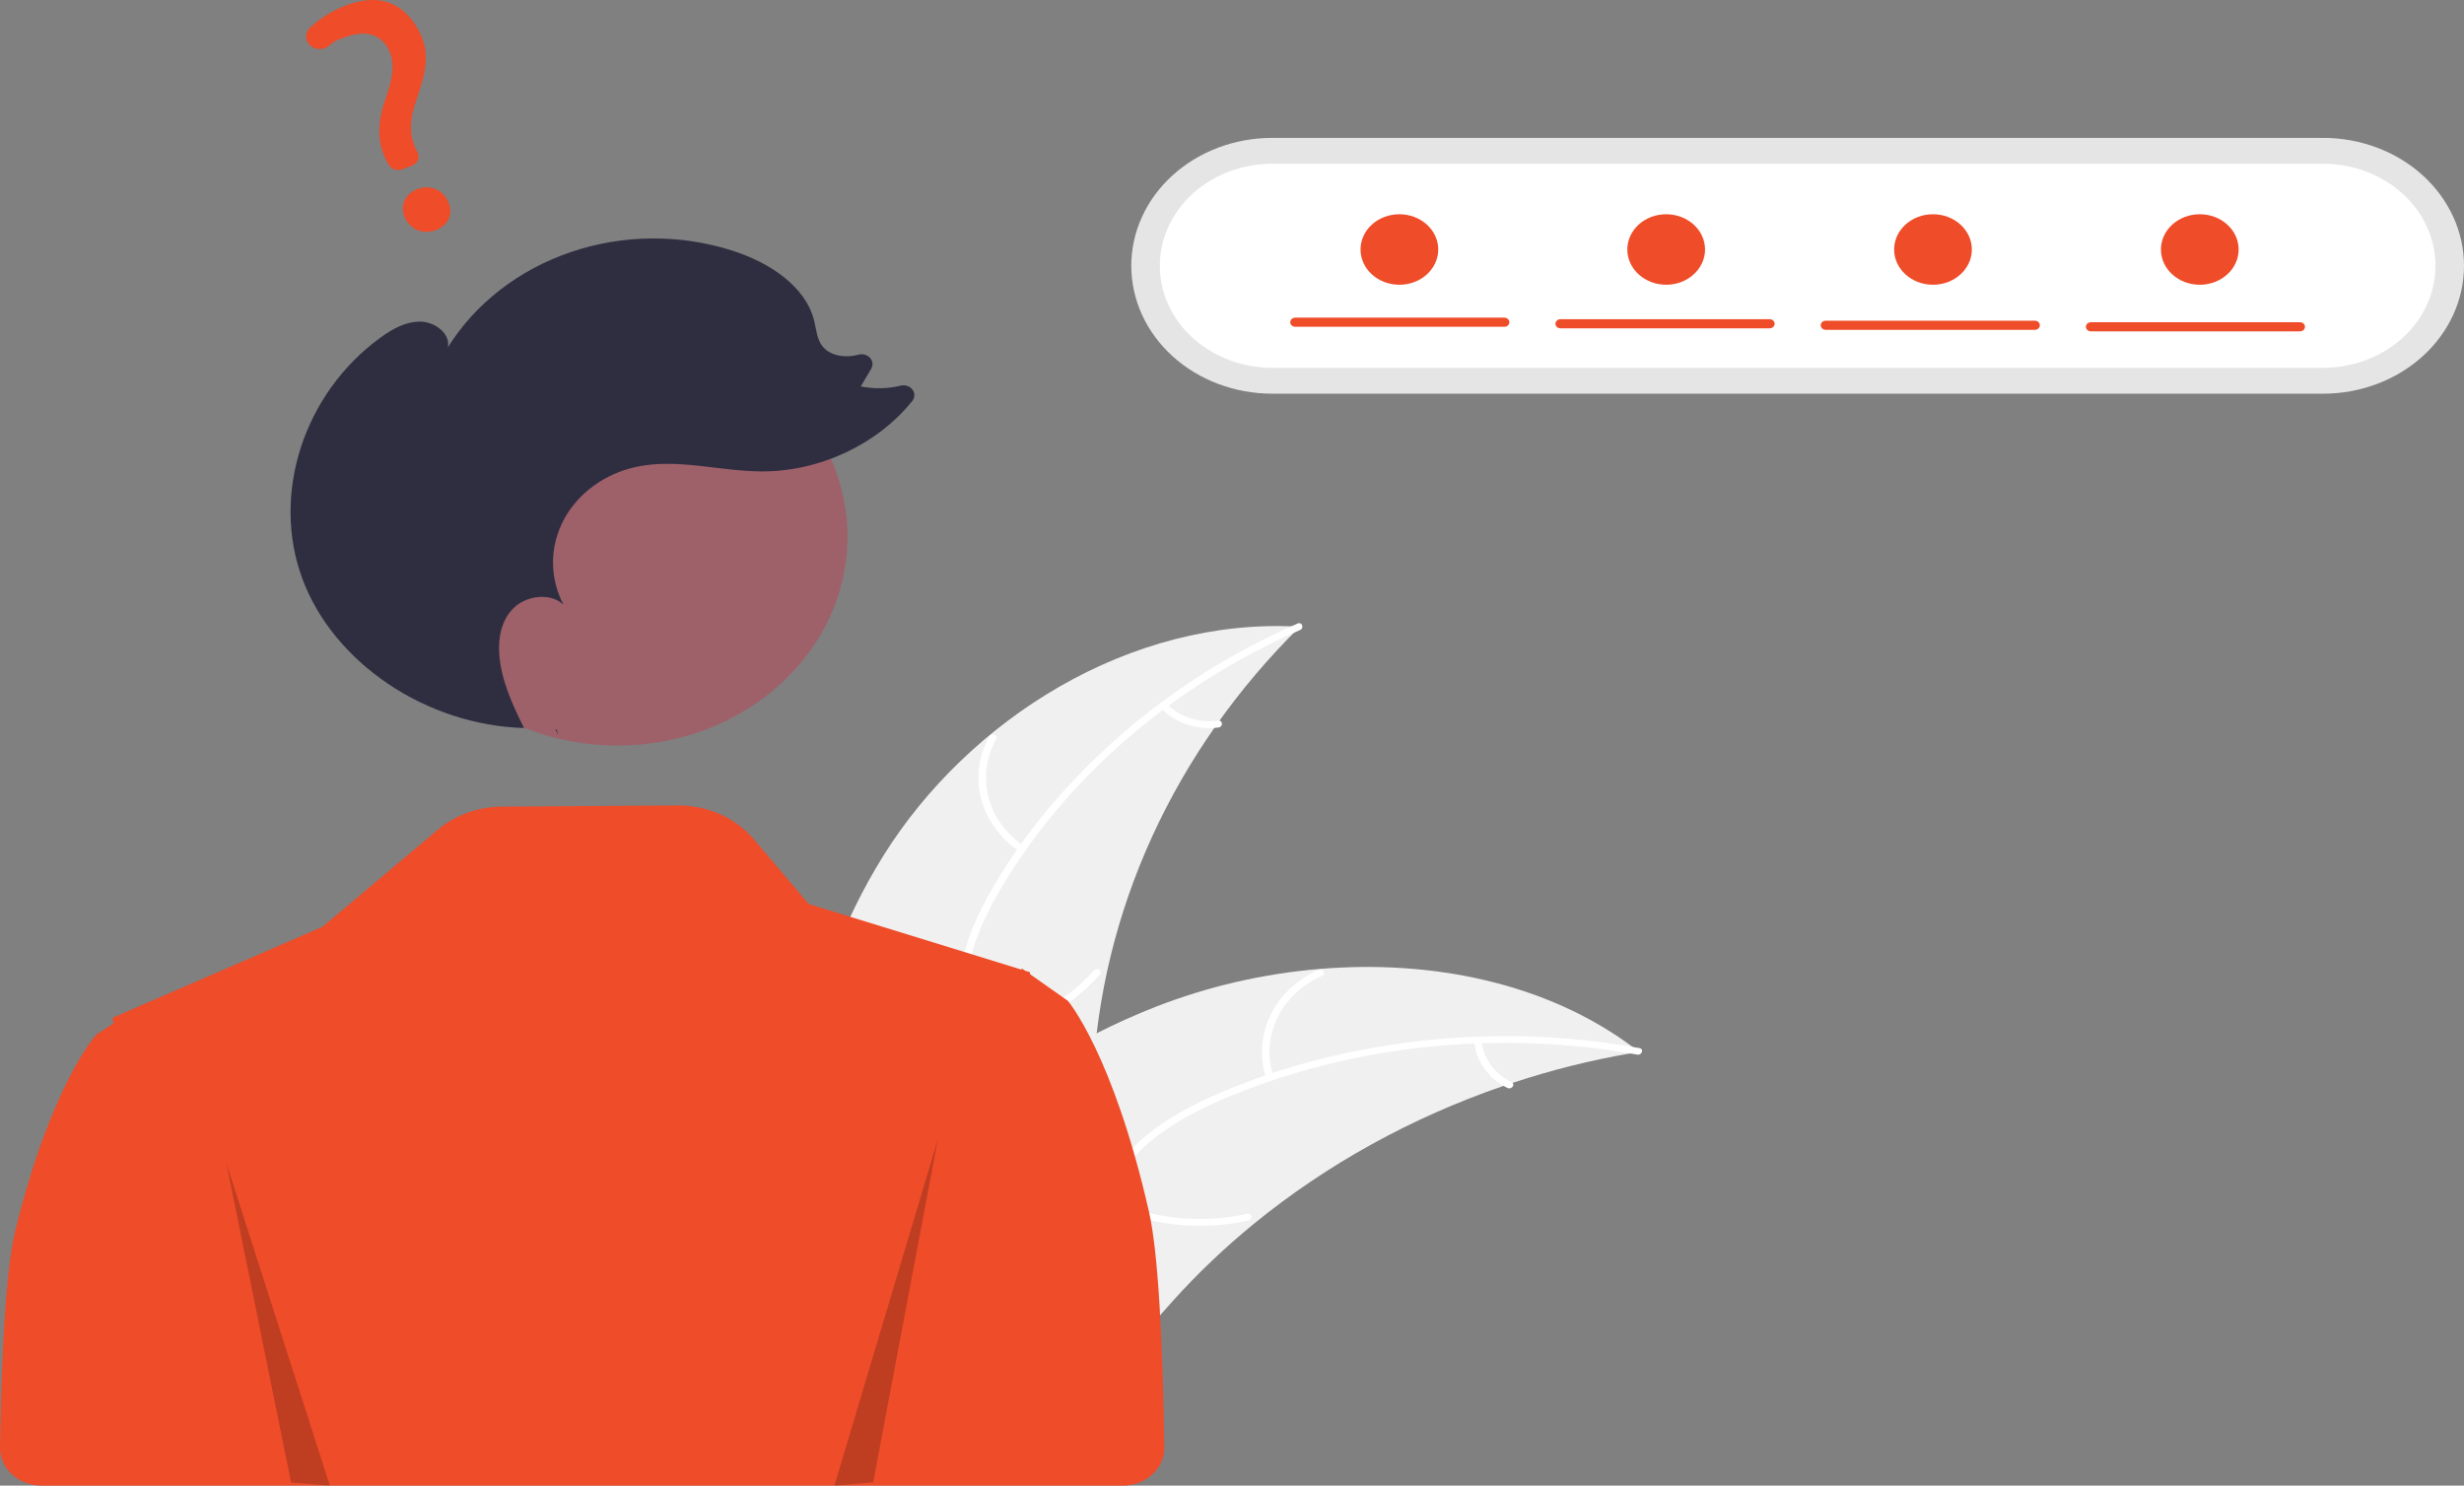 <svg width="262" height="158" viewBox="0 0 262 158" fill="none" xmlns="http://www.w3.org/2000/svg">
<rect x="0" y="0" width="262" height="158" fill="#808080" stroke="none"/>
<g clip-path="url(#clip0_594_19651)">
<path d="M93.979 90.93C102.958 76.598 120.085 65.593 138.216 66.653C124.842 79.85 117.044 96.914 116.2 114.827C115.903 121.736 116.364 129.448 111.309 134.622C108.163 137.841 103.355 139.4 98.628 139.727C93.9 140.054 89.174 139.279 84.51 138.507L83.378 138.822C82.947 122.34 85.001 105.263 93.979 90.93Z" fill="#F0F0F0"/>
<path d="M138.243 66.998C124.836 72.855 113.403 82.636 106.386 94.566C104.868 97.145 103.577 99.881 103.013 102.774C102.449 105.668 102.843 108.423 103.932 111.172C104.928 113.685 106.268 116.151 106.573 118.84C106.895 121.674 105.746 124.325 103.677 126.428C101.146 129.001 97.747 130.596 94.363 132.051C90.606 133.666 86.675 135.289 84.014 138.304C83.692 138.669 83.086 138.194 83.408 137.829C88.038 132.584 95.963 131.599 101.459 127.374C104.023 125.403 105.948 122.718 105.827 119.573C105.721 116.822 104.342 114.278 103.309 111.741C102.225 109.078 101.684 106.4 102.073 103.56C102.471 100.655 103.647 97.867 105.085 95.264C108.328 89.394 112.766 84.005 117.85 79.346C123.693 73.99 130.502 69.582 137.984 66.31C138.447 66.108 138.703 66.797 138.243 66.998Z" fill="white"/>
<path d="M108.442 90.579C106.386 89.215 104.932 87.233 104.339 84.986C103.745 82.739 104.051 80.374 105.202 78.313C105.437 77.897 106.161 78.208 105.926 78.624C104.85 80.542 104.565 82.745 105.123 84.836C105.68 86.928 107.043 88.769 108.965 90.029C109.382 90.303 108.857 90.852 108.442 90.579Z" fill="white"/>
<path d="M103.243 109.958C108.393 109.276 113.071 106.856 116.342 103.183C116.666 102.819 117.272 103.294 116.949 103.658C113.536 107.474 108.663 109.983 103.301 110.683C102.79 110.75 102.735 110.024 103.243 109.958V109.958Z" fill="white"/>
<path d="M124.088 74.885C124.762 75.563 125.612 76.078 126.56 76.385C127.507 76.692 128.524 76.78 129.519 76.642C130.029 76.569 130.084 77.294 129.578 77.366C128.478 77.514 127.355 77.416 126.307 77.079C125.259 76.742 124.317 76.178 123.565 75.435C123.488 75.37 123.44 75.281 123.433 75.186C123.425 75.091 123.458 74.996 123.524 74.922C123.593 74.85 123.692 74.805 123.798 74.798C123.903 74.791 124.008 74.822 124.088 74.885Z" fill="white"/>
<path d="M174.291 111.867C173.974 111.92 173.657 111.974 173.337 112.032C169.08 112.769 164.895 113.819 160.825 115.171C160.509 115.271 160.19 115.376 159.877 115.484C150.11 118.836 141.114 123.804 133.345 130.136C130.256 132.658 127.384 135.39 124.752 138.308C121.117 142.337 117.53 146.969 112.78 149.596C112.288 149.876 111.777 150.127 111.251 150.349L83.89 140.05C83.841 139.999 83.789 139.952 83.739 139.901L82.626 139.535C82.75 139.376 82.883 139.213 83.007 139.054C83.079 138.961 83.156 138.871 83.228 138.779C83.277 138.718 83.327 138.657 83.368 138.599C83.385 138.579 83.402 138.559 83.415 138.544C83.456 138.486 83.501 138.437 83.54 138.385C84.278 137.474 85.024 136.567 85.779 135.662C85.781 135.657 85.781 135.657 85.79 135.653C91.561 128.776 98.014 122.275 105.351 116.87C105.571 116.708 105.794 116.54 106.028 116.382C109.349 113.962 112.883 111.793 116.594 109.896C118.63 108.863 120.722 107.924 122.863 107.083C128.398 104.92 134.273 103.56 140.274 103.053C152.236 102.045 164.421 104.52 173.595 111.34C173.83 111.514 174.059 111.687 174.291 111.867Z" fill="#F0F0F0"/>
<path d="M174.085 112.159C159.494 109.51 143.876 111.075 130.358 116.765C127.435 117.996 124.588 119.475 122.219 121.477C119.849 123.48 118.335 125.894 117.381 128.684C116.509 131.235 115.942 133.936 114.402 136.25C112.778 138.689 110.102 140.177 107.055 140.726C103.327 141.398 99.555 140.814 95.888 140.127C91.816 139.364 87.601 138.512 83.476 139.465C82.976 139.581 82.808 138.87 83.307 138.755C90.483 137.097 97.465 140.64 104.656 140.269C108.012 140.096 111.33 139.005 113.32 136.427C115.06 134.172 115.647 131.388 116.506 128.798C117.407 126.079 118.752 123.646 120.947 121.591C123.192 119.489 125.981 117.906 128.856 116.613C135.34 113.697 142.459 111.819 149.61 110.877C157.828 109.793 166.19 109.993 174.334 111.468C174.838 111.56 174.586 112.25 174.085 112.159V112.159Z" fill="white"/>
<path d="M134.644 114.705C133.908 112.493 134.062 110.116 135.079 107.998C136.096 105.88 137.91 104.158 140.196 103.142C140.66 102.937 141.031 103.581 140.567 103.786C138.436 104.729 136.747 106.332 135.804 108.307C134.862 110.281 134.728 112.496 135.427 114.552C135.578 114.999 134.795 115.15 134.644 114.705Z" fill="white"/>
<path d="M117.635 127.338C122.201 129.607 127.541 130.231 132.59 129.085C133.09 128.971 133.259 129.682 132.759 129.796C127.502 130.979 121.946 130.319 117.201 127.949C116.749 127.723 117.186 127.113 117.635 127.338Z" fill="white"/>
<path d="M157.551 110.723C157.639 111.633 157.975 112.508 158.528 113.271C159.082 114.034 159.835 114.66 160.721 115.093C161.176 115.314 160.739 115.923 160.287 115.704C159.311 115.221 158.48 114.529 157.866 113.687C157.253 112.846 156.876 111.881 156.768 110.876C156.749 110.783 156.77 110.686 156.827 110.605C156.884 110.525 156.973 110.468 157.075 110.445C157.179 110.425 157.287 110.443 157.376 110.495C157.465 110.547 157.528 110.629 157.551 110.723Z" fill="white"/>
<path d="M122.17 128.857C118.338 112.045 113.548 106.439 113.548 106.439L111.719 105.152L109.518 103.601L109.529 103.401L109.007 103.24L108.884 103.154L108.683 103.014L108.651 103.045L108.583 103.11L98.625 100.038L85.993 96.144L80.143 89.245C79.19 88.121 77.964 87.213 76.559 86.591C75.155 85.97 73.611 85.652 72.049 85.662L53.367 85.788C50.84 85.805 48.413 86.678 46.561 88.237L34.281 98.573L15.147 106.865L15.115 106.836L14.914 106.966L11.958 108.249L12.08 108.825L10.25 110.024C10.25 110.024 5.46 115.239 1.628 130.883C0.653 134.863 0.174 143.402 0 153.924C-0.008 154.456 0.1 154.985 0.318 155.479C0.537 155.973 0.861 156.423 1.273 156.802C1.684 157.181 2.175 157.482 2.716 157.688C3.257 157.894 3.838 158 4.425 158H106.623V158H119.378C119.965 158 120.545 157.894 121.086 157.688C121.626 157.483 122.117 157.182 122.528 156.803C122.94 156.424 123.264 155.975 123.483 155.482C123.702 154.988 123.81 154.46 123.802 153.928C123.633 142.479 123.154 133.174 122.17 128.857Z" fill="#EF4C29"/>
<path d="M135.282 14.662C131.306 14.662 127.493 16.095 124.682 18.646C121.87 21.198 120.291 24.658 120.291 28.266C120.291 31.874 121.87 35.334 124.682 37.886C127.493 40.437 131.306 41.87 135.282 41.87H247.008C250.984 41.87 254.797 40.437 257.609 37.886C260.42 35.334 262 31.874 262 28.266C262 24.658 260.42 21.198 257.609 18.646C254.797 16.095 250.984 14.662 247.008 14.662H135.282Z" fill="#E5E5E5"/>
<path d="M135.283 17.415C132.111 17.415 129.07 18.558 126.827 20.593C124.585 22.628 123.325 25.388 123.325 28.266C123.325 31.144 124.585 33.904 126.827 35.939C129.07 37.974 132.111 39.117 135.283 39.117H247.008C250.18 39.117 253.221 37.974 255.464 35.939C257.706 33.904 258.966 31.144 258.966 28.266C258.966 25.388 257.706 22.628 255.464 20.593C253.221 18.558 250.18 17.415 247.008 17.415H135.283Z" fill="white"/>
<path d="M65.642 79.293C79.159 79.293 90.117 69.35 90.117 57.083C90.117 44.817 79.159 34.873 65.642 34.873C52.124 34.873 41.166 44.817 41.166 57.083C41.166 69.35 52.124 79.293 65.642 79.293Z" fill="#9E616A"/>
<path d="M59.38 78.206C59.276 77.997 59.171 77.787 59.067 77.577C59.108 77.578 59.147 77.583 59.187 77.584L59.38 78.206Z" fill="#2F2E41"/>
<path d="M40.485 35.883C41.723 34.987 43.17 34.163 44.753 34.209C46.335 34.255 47.94 35.552 47.612 36.958C50.52 32.287 55.147 28.695 60.682 26.812C66.217 24.928 72.306 24.874 77.881 26.659C81.815 27.918 85.672 30.438 86.576 34.133C86.808 35.082 86.858 36.122 87.51 36.892C88.333 37.863 89.908 38.083 91.204 37.741C91.217 37.738 91.23 37.734 91.243 37.731C91.462 37.663 91.699 37.656 91.922 37.712C92.145 37.767 92.345 37.882 92.496 38.042C92.646 38.201 92.74 38.398 92.766 38.607C92.792 38.815 92.748 39.026 92.641 39.212L91.528 41.096C92.931 41.38 94.388 41.352 95.777 41.014C96.007 40.959 96.251 40.97 96.475 41.046C96.698 41.122 96.89 41.258 97.024 41.437C97.159 41.616 97.229 41.828 97.225 42.044C97.222 42.261 97.144 42.471 97.004 42.645C93.334 47.218 87.202 50.17 80.945 50.136C76.498 50.111 72.005 48.72 67.677 49.648C66.003 50.007 64.438 50.702 63.099 51.681C61.758 52.66 60.677 53.9 59.934 55.307C59.19 56.715 58.804 58.257 58.802 59.818C58.801 61.379 59.185 62.921 59.926 64.33C58.596 63.01 56.026 63.322 54.666 64.616C53.306 65.91 52.954 67.841 53.091 69.625C53.3 72.353 54.478 74.924 55.72 77.426C45.308 77.129 35.461 70.501 32.146 61.537C28.817 52.536 32.306 41.804 40.485 35.883Z" fill="#2F2E41"/>
<path opacity="0.2" d="M24.09 123.781L30.955 157.675L35.074 158L24.09 123.781Z" fill="black"/>
<path opacity="0.2" d="M99.708 121.225L92.843 157.65L88.724 158L99.708 121.225Z" fill="black"/>
<path d="M46.341 24.477C45.024 24.976 43.651 24.429 43.075 23.177C42.49 21.906 43.036 20.616 44.374 20.11C45.711 19.603 47.06 20.151 47.654 21.442C48.24 22.714 47.699 23.962 46.341 24.477ZM43.819 17.608L42.773 18.005C42.511 18.102 42.219 18.108 41.953 18.019C41.688 17.931 41.468 17.755 41.339 17.527L41.287 17.435C40.161 15.593 40.032 13.353 40.906 10.782C41.715 8.476 42.051 6.854 41.375 5.384C40.594 3.685 38.924 3.153 36.795 3.924C35.97 4.237 35.707 4.232 35.057 4.817C34.916 4.946 34.747 5.047 34.562 5.116C34.376 5.184 34.178 5.218 33.977 5.215C33.784 5.213 33.593 5.176 33.415 5.105C33.238 5.035 33.078 4.932 32.945 4.805C32.689 4.558 32.546 4.233 32.544 3.894C32.542 3.556 32.682 3.229 32.935 2.981C34.027 1.943 35.344 1.122 36.804 0.57C41.378 -1.163 43.68 1.396 44.734 3.686C45.764 5.925 45.185 8.003 44.253 10.695C43.473 12.931 43.518 14.588 44.405 16.236C44.469 16.36 44.504 16.495 44.51 16.633C44.515 16.77 44.489 16.907 44.434 17.035C44.38 17.163 44.297 17.28 44.191 17.378C44.086 17.477 43.959 17.555 43.819 17.608L43.819 17.608Z" fill="#EF4C29"/>
<path d="M159.961 34.754H137.732C137.661 34.755 137.591 34.742 137.526 34.718C137.461 34.694 137.401 34.658 137.351 34.613C137.301 34.568 137.261 34.514 137.234 34.455C137.207 34.396 137.193 34.332 137.193 34.268C137.193 34.204 137.207 34.141 137.234 34.082C137.261 34.023 137.301 33.969 137.351 33.924C137.401 33.879 137.461 33.843 137.526 33.819C137.591 33.794 137.661 33.782 137.732 33.782H159.961C160.103 33.783 160.238 33.835 160.337 33.926C160.437 34.017 160.493 34.14 160.493 34.268C160.493 34.397 160.437 34.52 160.337 34.611C160.238 34.702 160.103 34.753 159.961 34.754Z" fill="#EF4C29"/>
<path d="M188.16 34.916H165.931C165.861 34.917 165.791 34.904 165.725 34.88C165.66 34.856 165.6 34.82 165.55 34.775C165.5 34.73 165.46 34.676 165.433 34.617C165.406 34.558 165.392 34.495 165.392 34.431C165.392 34.366 165.406 34.303 165.433 34.244C165.46 34.185 165.5 34.131 165.55 34.086C165.6 34.041 165.66 34.005 165.725 33.981C165.791 33.956 165.861 33.944 165.931 33.945H188.16C188.231 33.944 188.301 33.956 188.366 33.981C188.432 34.005 188.491 34.041 188.541 34.086C188.591 34.131 188.631 34.185 188.658 34.244C188.686 34.303 188.699 34.366 188.699 34.431C188.699 34.495 188.686 34.558 188.658 34.617C188.631 34.676 188.591 34.73 188.541 34.775C188.491 34.82 188.432 34.856 188.366 34.88C188.301 34.904 188.231 34.917 188.16 34.916Z" fill="#EF4C29"/>
<path d="M216.36 35.078H194.13C193.989 35.077 193.854 35.026 193.754 34.935C193.655 34.844 193.599 34.721 193.599 34.592C193.599 34.464 193.655 34.341 193.754 34.25C193.854 34.159 193.989 34.107 194.13 34.106H216.36C216.43 34.106 216.5 34.118 216.566 34.142C216.631 34.167 216.691 34.202 216.741 34.248C216.791 34.293 216.83 34.346 216.858 34.406C216.885 34.465 216.899 34.528 216.899 34.592C216.899 34.656 216.885 34.72 216.858 34.779C216.83 34.838 216.791 34.892 216.741 34.937C216.691 34.982 216.631 35.018 216.566 35.042C216.5 35.066 216.43 35.079 216.36 35.078H216.36Z" fill="#EF4C29"/>
<path d="M244.558 35.24H222.329C222.188 35.239 222.053 35.188 221.953 35.097C221.853 35.005 221.797 34.883 221.797 34.754C221.797 34.626 221.853 34.503 221.953 34.412C222.053 34.321 222.188 34.269 222.329 34.268H244.558C244.7 34.269 244.835 34.321 244.935 34.412C245.034 34.503 245.09 34.626 245.09 34.754C245.09 34.883 245.034 35.005 244.935 35.097C244.835 35.188 244.7 35.239 244.558 35.24Z" fill="#EF4C29"/>
<path d="M148.798 30.283C151.08 30.283 152.929 28.604 152.929 26.534C152.929 24.463 151.08 22.785 148.798 22.785C146.516 22.785 144.667 24.463 144.667 26.534C144.667 28.604 146.516 30.283 148.798 30.283Z" fill="#EF4C29"/>
<path d="M177.167 30.283C179.449 30.283 181.299 28.604 181.299 26.534C181.299 24.463 179.449 22.785 177.167 22.785C174.885 22.785 173.036 24.463 173.036 26.534C173.036 28.604 174.885 30.283 177.167 30.283Z" fill="#EF4C29"/>
<path d="M205.537 30.283C207.818 30.283 209.668 28.604 209.668 26.534C209.668 24.463 207.818 22.785 205.537 22.785C203.255 22.785 201.405 24.463 201.405 26.534C201.405 28.604 203.255 30.283 205.537 30.283Z" fill="#EF4C29"/>
<path d="M233.906 30.283C236.188 30.283 238.037 28.604 238.037 26.534C238.037 24.463 236.188 22.785 233.906 22.785C231.624 22.785 229.774 24.463 229.774 26.534C229.774 28.604 231.624 30.283 233.906 30.283Z" fill="#EF4C29"/>
</g>
<defs>
<clipPath id="clip0_594_19651">
<rect width="262" height="158" fill="white"/>
</clipPath>
</defs>
</svg>
